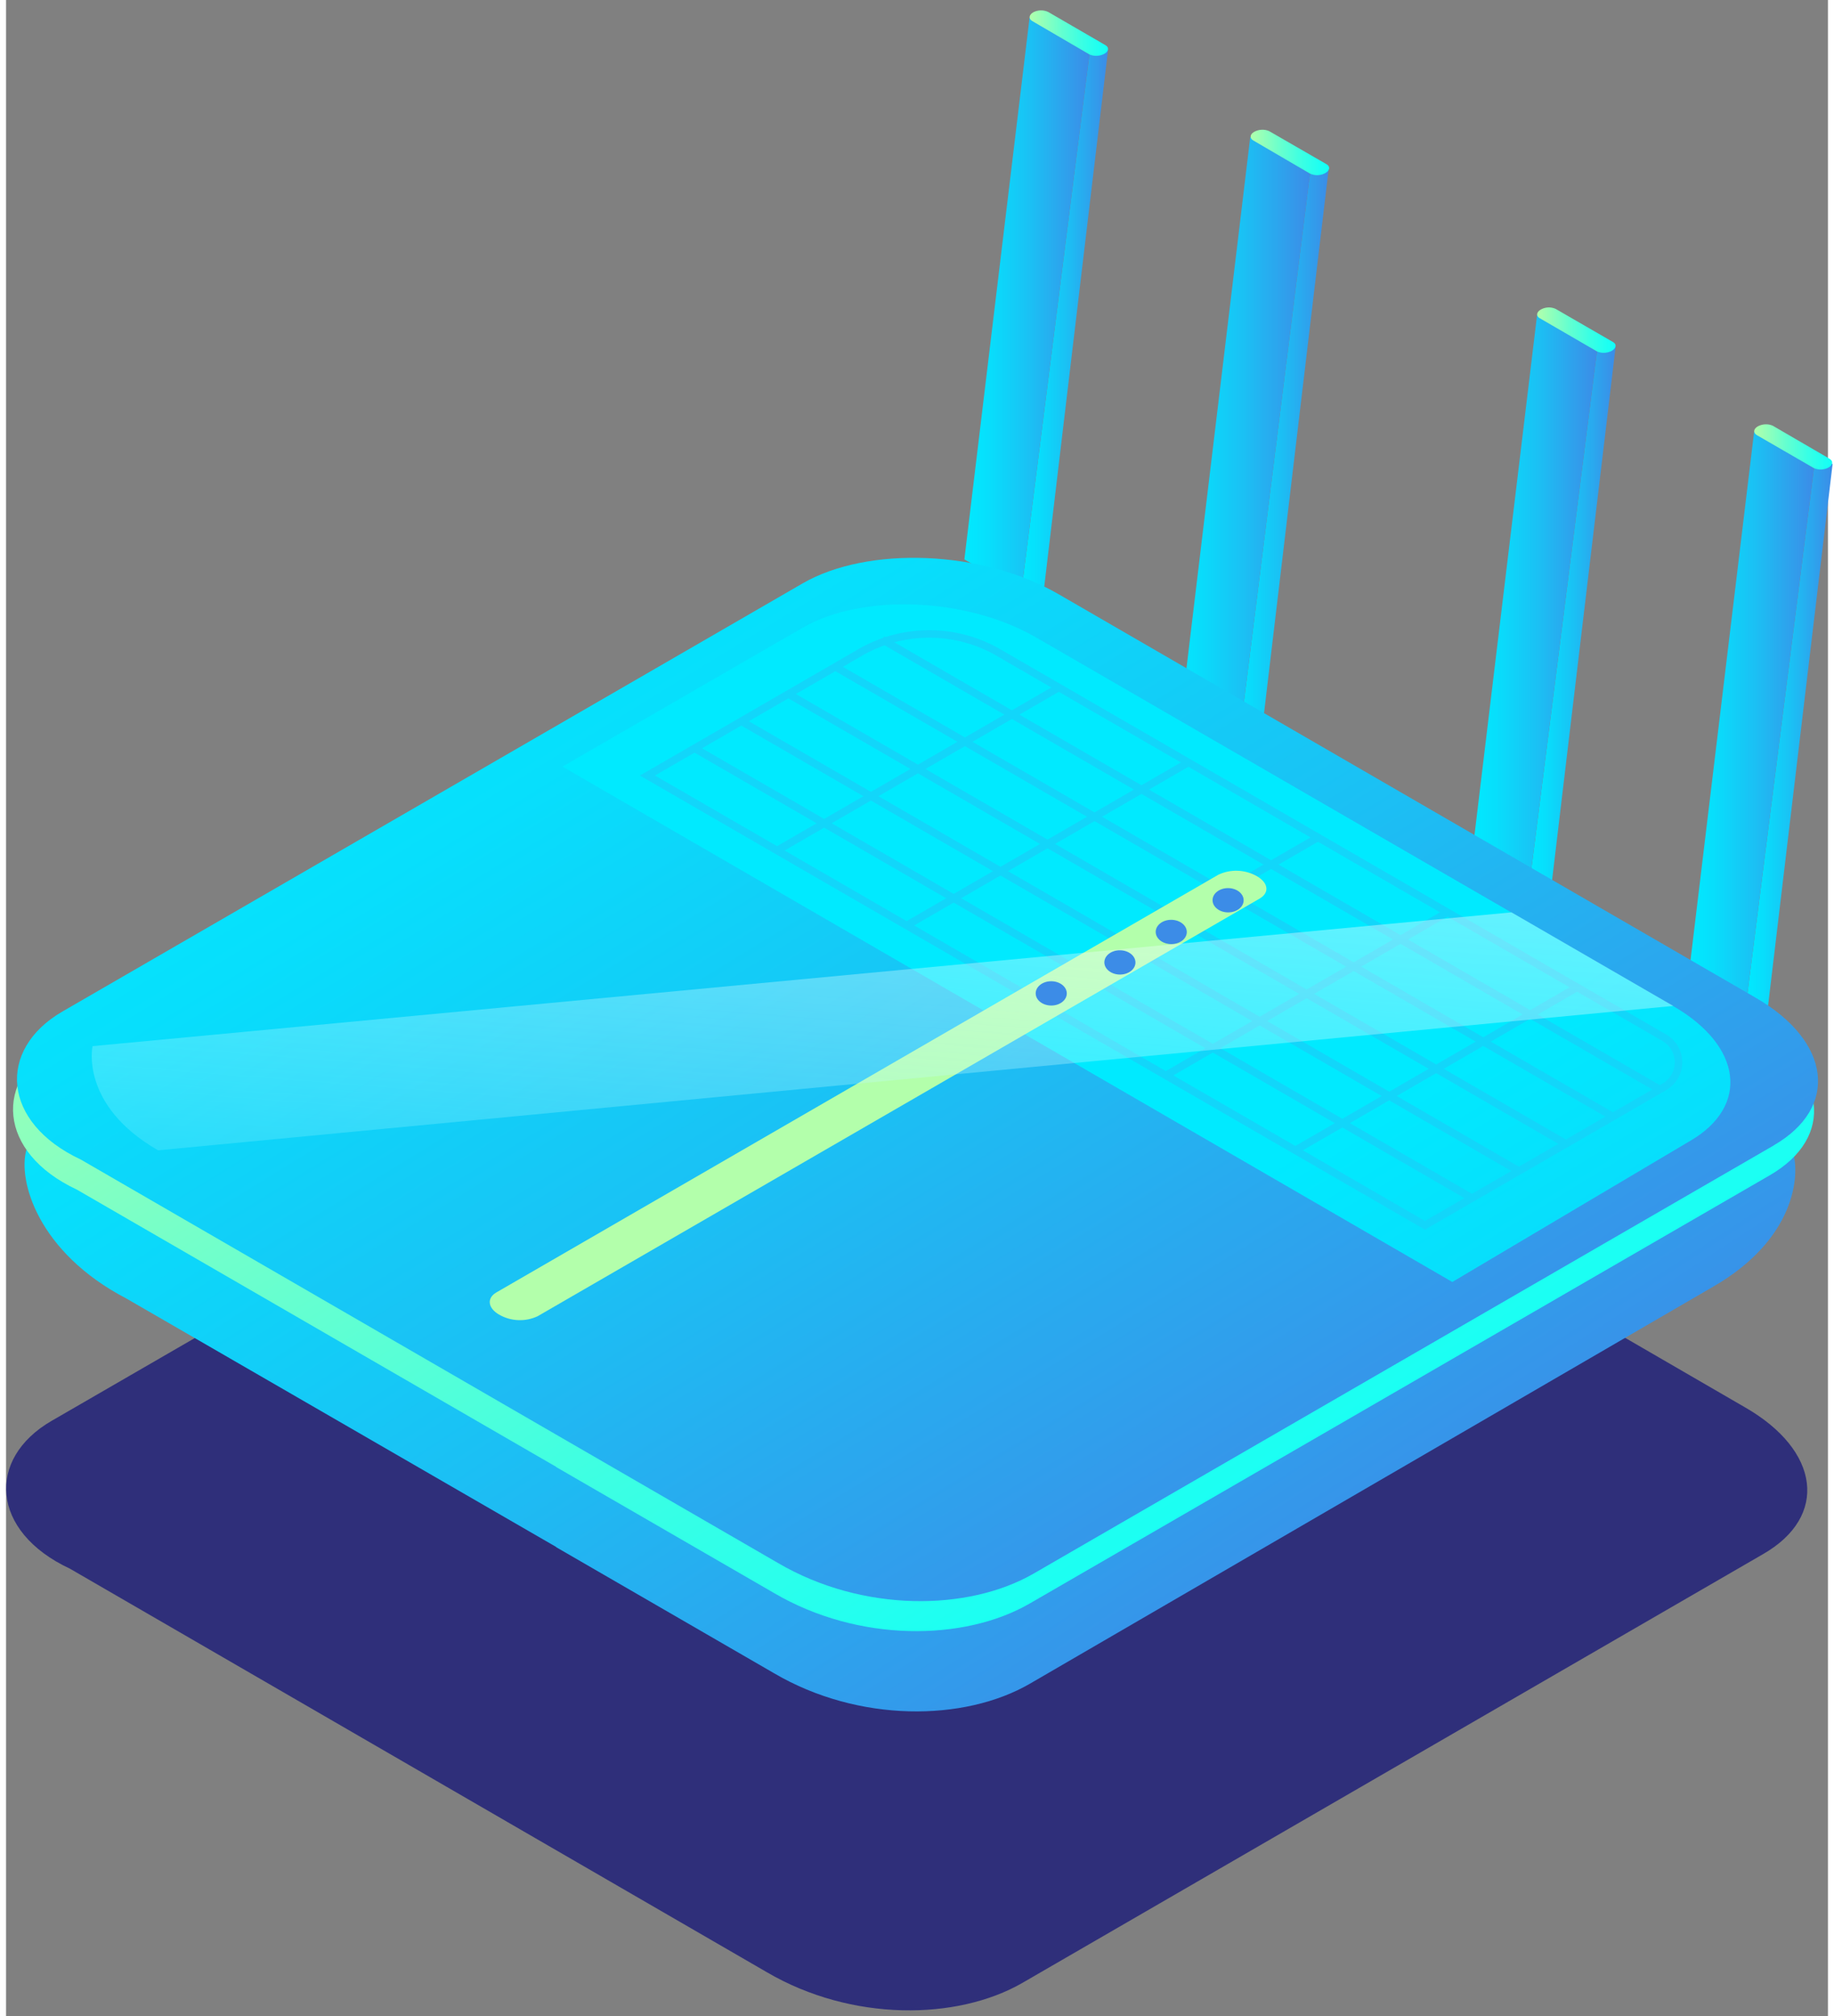 <svg xmlns="http://www.w3.org/2000/svg" width="151" height="166" viewBox="0 0 150 166"><rect x="0" y="0" width="150" height="166" fill="#808080" stroke="none"/><defs><linearGradient x1="0%" y1="49.991%" x2="100%" y2="49.991%" id="A"><stop stop-color="#00EAFF" offset="0%"/><stop stop-color="#07DFFC" offset="19%"/><stop stop-color="#1BC0F4" offset="53%"/><stop stop-color="#3A8FE8" offset="97%"/><stop stop-color="#3C8CE7" offset="99%"/></linearGradient><linearGradient x1="0%" y1="50%" x2="100%" y2="50%" id="B"><stop stop-color="#00EAFF" offset="0%"/><stop stop-color="#07DFFC" offset="19%"/><stop stop-color="#1BC0F4" offset="53%"/><stop stop-color="#3A8FE8" offset="97%"/><stop stop-color="#3C8CE7" offset="99%"/></linearGradient><linearGradient x1="-0.069%" y1="50.041%" x2="100.015%" y2="50.041%" id="C"><stop stop-color="#B3FFAB" offset="1%"/><stop stop-color="#B1FFAC" offset="2%"/><stop stop-color="#62FFD1" offset="42%"/><stop stop-color="#43FFE0" offset="61%"/><stop stop-color="#3CFFE3" offset="65%"/><stop stop-color="#1DFFF2" offset="88%"/><stop stop-color="#12FFF7" offset="100%"/></linearGradient><linearGradient x1="0%" y1="50.009%" x2="100%" y2="50.009%" id="D"><stop stop-color="#00EAFF" offset="0%"/><stop stop-color="#07DFFC" offset="19%"/><stop stop-color="#1BC0F4" offset="53%"/><stop stop-color="#3A8FE8" offset="97%"/><stop stop-color="#3C8CE7" offset="99%"/></linearGradient><linearGradient x1="-0.069%" y1="50.112%" x2="100.552%" y2="50.112%" id="E"><stop stop-color="#B3FFAB" offset="1%"/><stop stop-color="#B1FFAC" offset="2%"/><stop stop-color="#62FFD1" offset="42%"/><stop stop-color="#43FFE0" offset="61%"/><stop stop-color="#3CFFE3" offset="65%"/><stop stop-color="#1DFFF2" offset="88%"/><stop stop-color="#12FFF7" offset="100%"/></linearGradient><linearGradient x1="0%" y1="49.991%" x2="100%" y2="49.991%" id="F"><stop stop-color="#00EAFF" offset="0%"/><stop stop-color="#07DFFC" offset="19%"/><stop stop-color="#1BC0F4" offset="53%"/><stop stop-color="#3A8FE8" offset="97%"/><stop stop-color="#3C8CE7" offset="99%"/></linearGradient><linearGradient x1="-0.069%" y1="50.159%" x2="100.015%" y2="50.159%" id="G"><stop stop-color="#B3FFAB" offset="1%"/><stop stop-color="#B1FFAC" offset="2%"/><stop stop-color="#62FFD1" offset="42%"/><stop stop-color="#43FFE0" offset="61%"/><stop stop-color="#3CFFE3" offset="65%"/><stop stop-color="#1DFFF2" offset="88%"/><stop stop-color="#12FFF7" offset="100%"/></linearGradient><linearGradient x1="0%" y1="49.993%" x2="100%" y2="49.993%" id="H"><stop stop-color="#00EAFF" offset="0%"/><stop stop-color="#07DFFC" offset="19%"/><stop stop-color="#1BC0F4" offset="53%"/><stop stop-color="#3A8FE8" offset="97%"/><stop stop-color="#3C8CE7" offset="99%"/></linearGradient><linearGradient x1="-0.602%" y1="49.855%" x2="99.347%" y2="49.855%" id="I"><stop stop-color="#B3FFAB" offset="1%"/><stop stop-color="#B1FFAC" offset="2%"/><stop stop-color="#62FFD1" offset="42%"/><stop stop-color="#43FFE0" offset="61%"/><stop stop-color="#3CFFE3" offset="65%"/><stop stop-color="#1DFFF2" offset="88%"/><stop stop-color="#12FFF7" offset="100%"/></linearGradient><linearGradient x1="10.977%" y1="13.618%" x2="83.933%" y2="81.086%" id="J"><stop stop-color="#00EAFF" offset="0%"/><stop stop-color="#07DFFC" offset="19%"/><stop stop-color="#1BC0F4" offset="53%"/><stop stop-color="#3A8FE8" offset="97%"/><stop stop-color="#3C8CE7" offset="99%"/></linearGradient><linearGradient x1="11.409%" y1="13.557%" x2="84.143%" y2="82.004%" id="K"><stop stop-color="#B3FFAB" offset="1%"/><stop stop-color="#B1FFAC" offset="1%"/><stop stop-color="#6EFFCC" offset="36%"/><stop stop-color="#3CFFE3" offset="65%"/><stop stop-color="#1DFFF2" offset="88%"/><stop stop-color="#12FFF7" offset="100%"/></linearGradient><linearGradient x1="11.404%" y1="13.557%" x2="84.138%" y2="82.004%" id="L"><stop stop-color="#00EAFF" offset="0%"/><stop stop-color="#07DFFC" offset="19%"/><stop stop-color="#1BC0F4" offset="53%"/><stop stop-color="#3A8FE8" offset="97%"/><stop stop-color="#3C8CE7" offset="99%"/></linearGradient><linearGradient x1="74.253%" y1="67.347%" x2="157.29%" y2="145.361%" id="M"><stop stop-color="#00EAFF" offset="0%"/><stop stop-color="#07DFFC" offset="19%"/><stop stop-color="#1BC0F4" offset="53%"/><stop stop-color="#3A8FE8" offset="97%"/><stop stop-color="#3C8CE7" offset="99%"/></linearGradient><linearGradient x1="120.279%" y1="25.093%" x2="257.072%" y2="-22.99%" id="N"><stop stop-color="#B3FFAB" offset="1%"/><stop stop-color="#B1FFAC" offset="2%"/><stop stop-color="#62FFD1" offset="42%"/><stop stop-color="#43FFE0" offset="61%"/><stop stop-color="#3CFFE3" offset="65%"/><stop stop-color="#1DFFF2" offset="88%"/><stop stop-color="#12FFF7" offset="100%"/></linearGradient><linearGradient x1="85.528%" y1="-19.682%" x2="-43.359%" y2="225.243%" id="O"><stop stop-color="#fff" offset="1%"/><stop stop-color="#F5FEFF" stop-opacity=".96" offset="9%"/><stop stop-color="#D8FCFF" stop-opacity=".85" offset="24%"/><stop stop-color="#ABF8FF" stop-opacity=".67" offset="43%"/><stop stop-color="#6CF3FF" stop-opacity=".42" offset="66%"/><stop stop-color="#1CECFF" stop-opacity=".1" offset="92%"/><stop stop-color="#00EAFF" stop-opacity="0" offset="100%"/></linearGradient><linearGradient x1="231.753%" y1="-122.568%" x2="160.871%" y2="-51.733%" id="P"><stop stop-color="#00EAFF" offset="0%"/><stop stop-color="#07DFFC" offset="19%"/><stop stop-color="#1BC0F4" offset="53%"/><stop stop-color="#3A8FE8" offset="97%"/><stop stop-color="#3C8CE7" offset="99%"/></linearGradient><linearGradient x1="230.976%" y1="-122.155%" x2="159.8%" y2="-51.027%" id="Q"><stop stop-color="#00EAFF" offset="0%"/><stop stop-color="#07DFFC" offset="19%"/><stop stop-color="#1BC0F4" offset="53%"/><stop stop-color="#3A8FE8" offset="97%"/><stop stop-color="#3C8CE7" offset="99%"/></linearGradient><linearGradient x1="230.353%" y1="-121.554%" x2="159.471%" y2="-50.72%" id="R"><stop stop-color="#00EAFF" offset="0%"/><stop stop-color="#07DFFC" offset="19%"/><stop stop-color="#1BC0F4" offset="53%"/><stop stop-color="#3A8FE8" offset="97%"/><stop stop-color="#3C8CE7" offset="99%"/></linearGradient><linearGradient x1="228.824%" y1="-121.068%" x2="157.941%" y2="-50.233%" id="S"><stop stop-color="#00EAFF" offset="0%"/><stop stop-color="#07DFFC" offset="19%"/><stop stop-color="#1BC0F4" offset="53%"/><stop stop-color="#3A8FE8" offset="97%"/><stop stop-color="#3C8CE7" offset="99%"/></linearGradient></defs><g fill="none"><g fill-rule="nonzero"><path d="M132.518 28.566l-5.436 45.64-1.708-.994 5.61-44.284z" fill="url(#A)"/><path d="M126.055 25.92l-5.367 44.587 4.685 2.706 5.61-44.284z" fill="url(#B)"/><path d="M130.982 28.93l-4.71-2.732c-.31-.182-.276-.5.086-.71a1.36 1.36 0 0 1 1.234-.052l4.71 2.723c.32.182.276.5-.086.718-.38.2-.837.23-1.234.052z" fill="url(#C)"/><path d="M150.387 38.18l-5.436 45.64-1.708-.994 5.61-44.284z" fill="url(#D)"/><path d="M143.925 35.534l-5.367 44.587 4.685 2.706 5.61-44.284z" fill="url(#B)"/><path d="M148.85 38.543l-4.71-2.723c-.31-.2-.276-.5.086-.718.38-.2.837-.23 1.234-.052l4.677 2.723c.32.2.276.5-.086.718-.37.198-.812.217-1.2.052z" fill="url(#E)"/><path d="M144.65 127.958l-60.952 35.284c-5.393 3.12-14.1 3.208-21.054-.865L5.255 129.15c-6.523-3.043-6.903-9.052-1.5-12.173l60.97-35.258c5.393-3.12 14.815-2.723 21.045.865l57.38 33.27c6.23 3.562 6.903 9.01 1.5 12.104z" fill="#2F2F7A"/><path d="M90.73 4.115l-5.427 45.64-1.717-.986 5.61-44.293z" fill="url(#D)"/><path d="M84.267 1.47L78.9 46.056l4.685 2.715 5.61-44.293z" fill="url(#F)"/><path d="M89.194 4.48l-4.71-2.75c-.31-.182-.276-.5.086-.718.385-.2.84-.21 1.234-.026l4.71 2.732c.32.182.276.5-.086.71-.38.2-.837.23-1.234.052z" fill="url(#G)"/><path d="M108.893 13.928l-6.68 56.233-1.717-.994 6.86-54.875z" fill="url(#B)"/><path d="M102.438 11.283L95.812 66.46l4.685 2.706 6.86-54.875z" fill="url(#H)"/><path d="M107.357 14.292l-4.677-2.732c-.31-.182-.276-.5.086-.71.38-.2.837-.23 1.234-.052l4.72 2.723c.32.182.276.5-.086.718-.392.224-.868.243-1.277.052z" fill="url(#I)"/><path d="M45.29 127.362L9.914 106.914c-7.326-3.82-8.956-9.753-8.24-12.25l63.575-37.6c5.393-3.12 14.824-2.723 21.054.865L147.1 94.802c.656 2.014.147 7.27-6.54 11.127l-56.276 32.7c-5.393 3.12-14.1 3.208-21.045-.865L45.29 127.38" fill="url(#J)"/><path d="M45.29 120.765L5.824 97.94c-6.523-3.052-6.903-9.06-1.5-12.182L65.25 50.51c5.393-3.12 14.824-2.732 21.054.865L143.71 84.59c6.23 3.597 6.903 9.052 1.5 12.173l-60.935 35.258c-5.393 3.12-14.1 3.208-21.045-.865L45.29 120.782" fill="url(#K)"/><path d="M145.547 94.3l-60.935 35.25c-5.4 3.12-14.1 3.208-21.054-.865L6.152 95.467c-6.523-3.052-6.903-9.06-1.52-12.182l60.944-35.25c5.393-3.12 14.815-2.732 21.045.865l57.415 33.235c6.23 3.588 6.903 9.044 1.5 12.165z" fill="url(#L)"/><path d="M138.644 93.937l-19.57 11.61L45.81 63.115l19.768-11.43c4.927-2.853 13.538-2.5 19.224.795l52.436 30.338c5.72 3.285 6.333 8.265 1.406 11.12z" fill="url(#M)"/></g><g stroke-width=".619" stroke="#12D6FA"><path d="M81.695 53.717l54.835 31.722c.722.417 1.167 1.188 1.167 2.023s-.445 1.607-1.167 2.023l-19.708 11.395-64.015-37.03 17.516-10.133a11.37 11.37 0 0 1 11.372 0z"/><path d="M56.672 61.6l64.015 37.04m-60.15-39.26l64.015 37.03m-60.14-39.27l64.007 37.03M68.278 54.9l64.015 37.03m-60.15-39.268L136.16 89.7"/><path d="M129.35 81.288l-23.2 13.418m12.536-19.6L95.484 88.542m12.536-19.6L84.82 82.37m12.528-19.6L74.145 76.196m12.538-19.6L63.48 70.023"/></g><g fill-rule="nonzero"><path d="M103.224 73.974l-59.46 34.393c-1.014.474-2.195.425-3.167-.13-.94-.545-1.035-1.366-.224-1.833l59.45-34.393c1.014-.474 2.195-.425 3.167.13.94.545 1.044 1.35.233 1.833z" fill="url(#N)"/><path d="M123.95 75.115L7.12 86.13s-1.08 4.842 5.393 8.577l124.752-11.888-13.314-7.703z" fill="url(#O)" opacity=".4"/><ellipse fill="url(#P)" transform="matrix(.005 -1 1 .005 3.799 167.464)" cx="86.086" cy="81.823" rx="1" ry="1.28"/><ellipse fill="url(#Q)" transform="matrix(.01 -1 1 .01 11.548 170.147)" cx="91.703" cy="79.241" rx="1" ry="1.28"/><ellipse fill="url(#R)" transform="matrix(.01 -1 1 .01 18.239 171.892)" cx="95.93" cy="76.735" rx="1" ry="1.28"/><ellipse fill="url(#S)" transform="matrix(.01 -1 1 .01 25.484 173.987)" cx="100.61" cy="74.124" rx="1" ry="1.28"/></g></g></svg>